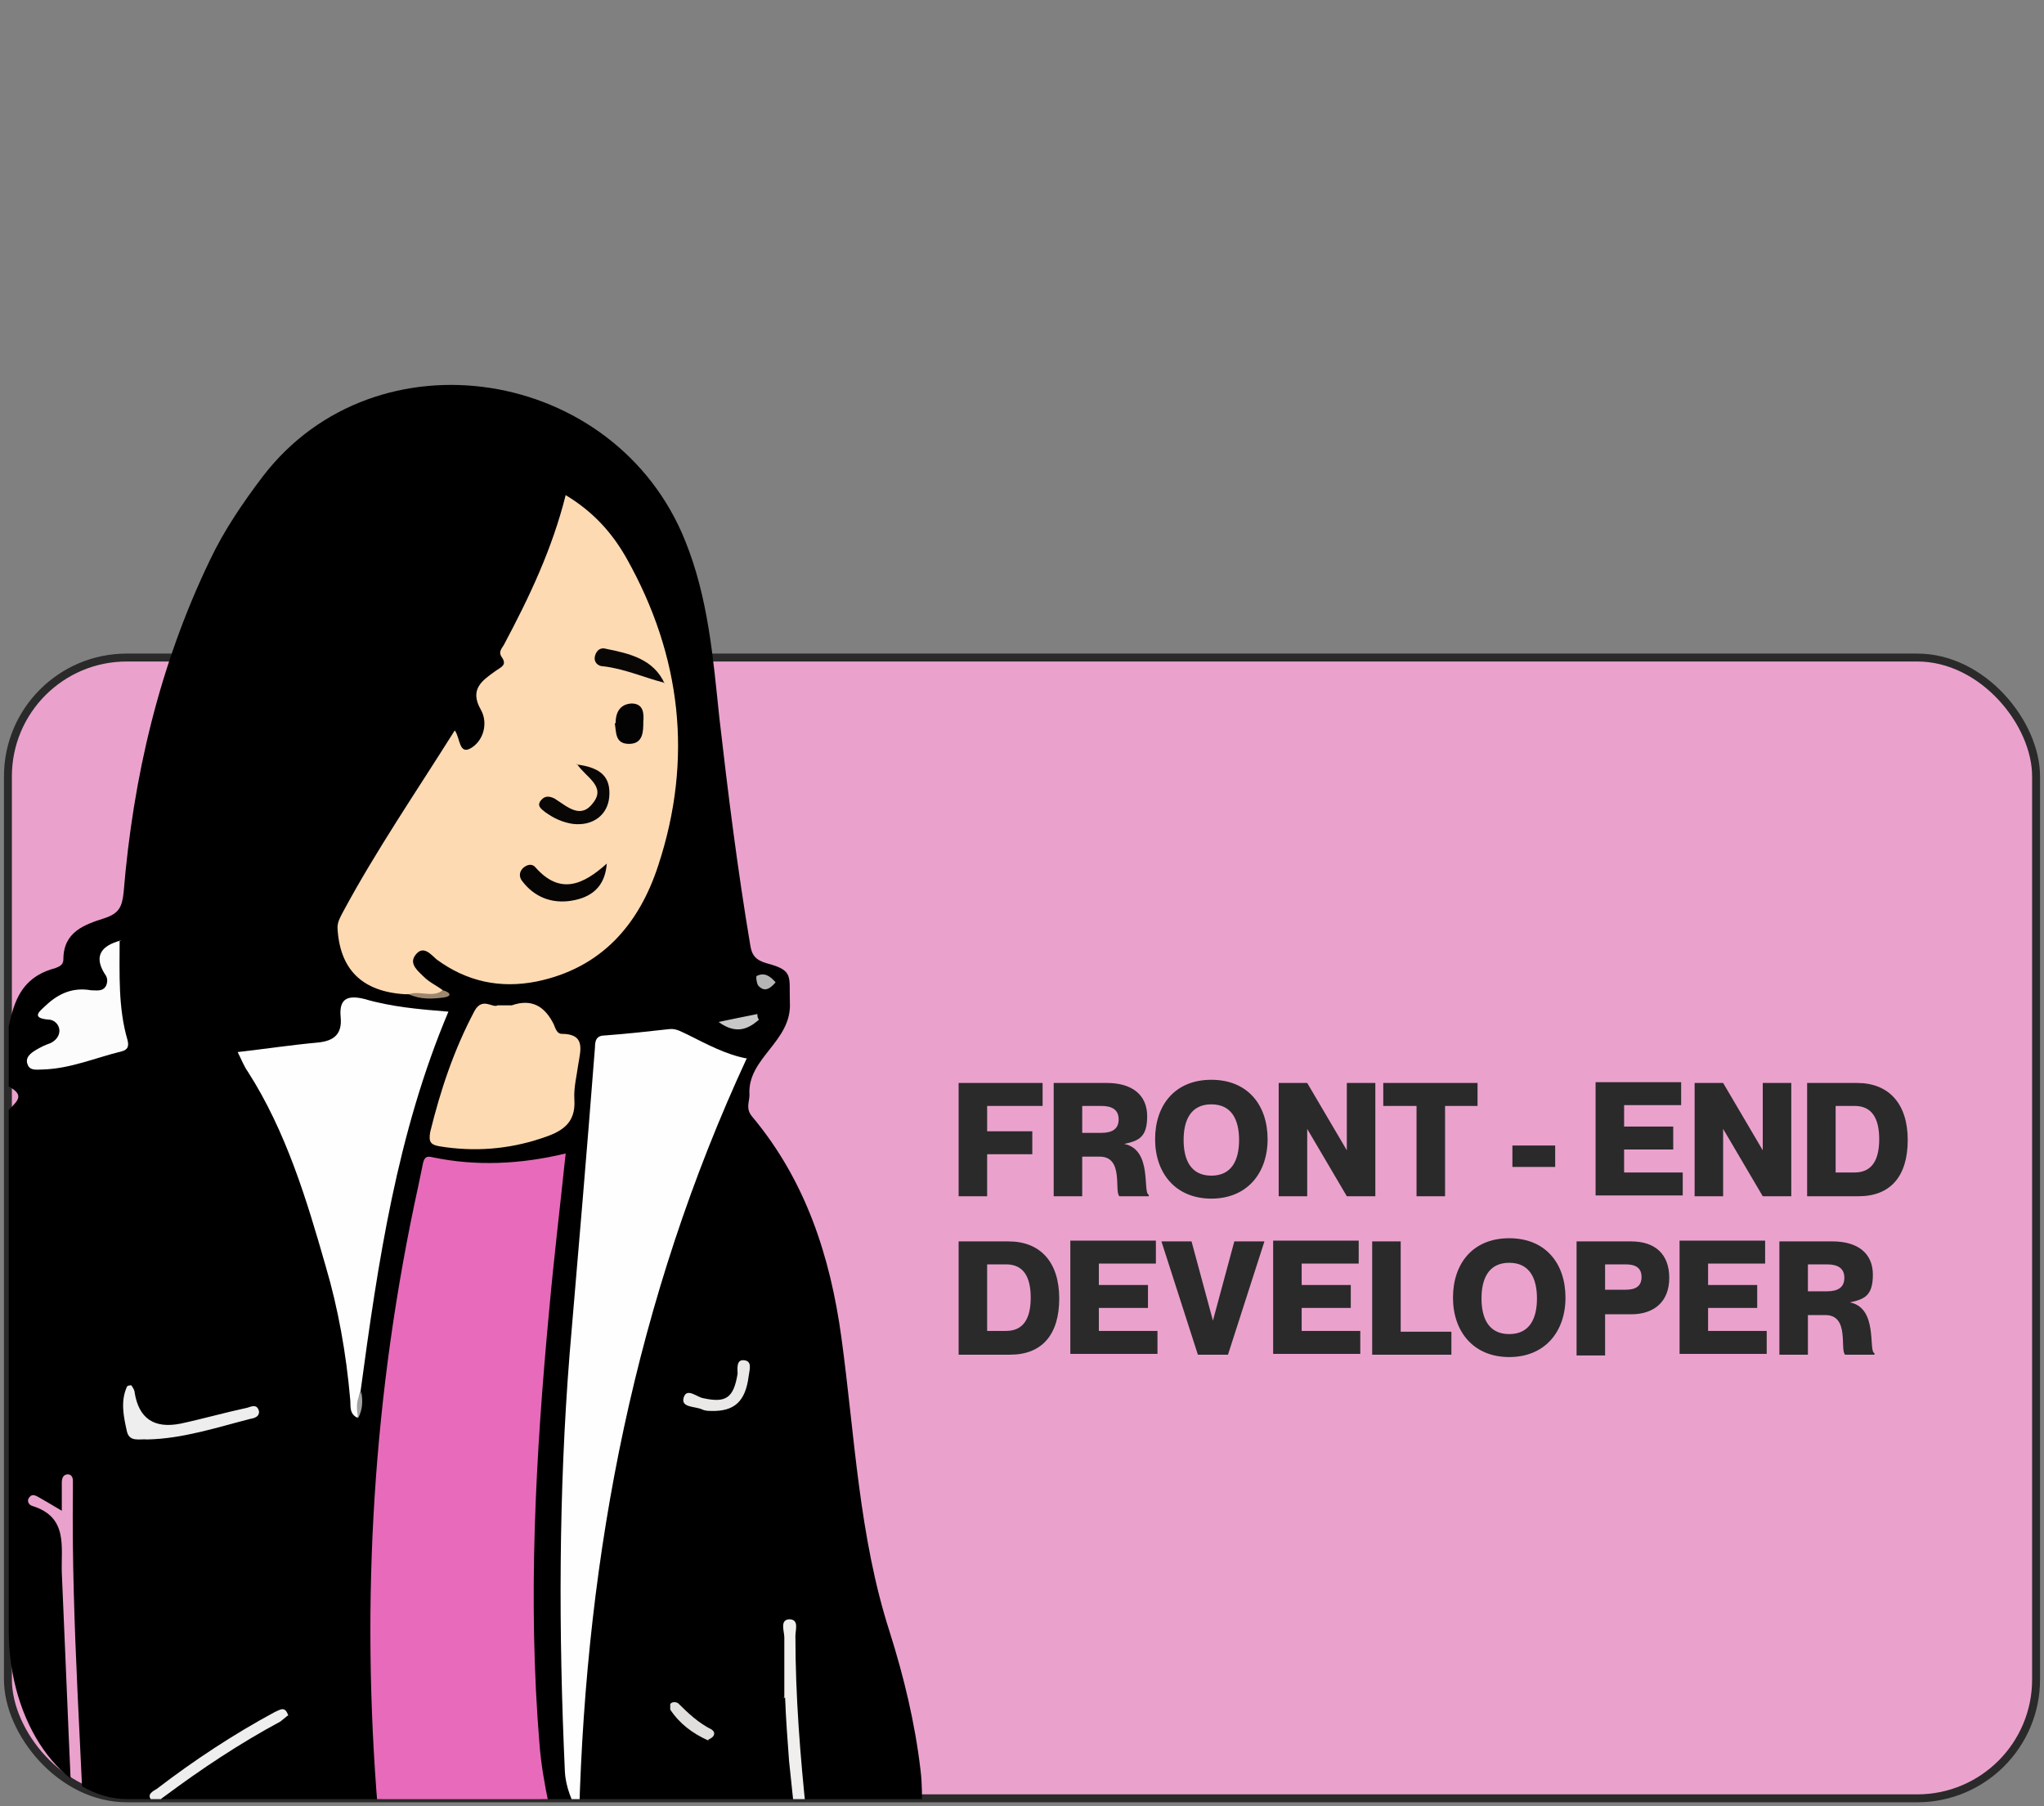 <?xml version="1.0" encoding="UTF-8"?>
<svg id="Layer_1" data-name="Layer 1" xmlns="http://www.w3.org/2000/svg" version="1.1" xmlns:xlink="http://www.w3.org/1999/xlink" viewBox="0 0 258 228">
  <rect x="0" y="0" width="258" height="228" fill="#808080" stroke="none"/>
  <defs>
    <style>
      .cls-1 {
        fill: #090706;
      }

      .cls-1, .cls-2, .cls-3, .cls-4, .cls-5, .cls-6, .cls-7, .cls-8, .cls-9, .cls-10, .cls-11, .cls-12, .cls-13, .cls-14, .cls-15, .cls-16, .cls-17, .cls-18, .cls-19 {
        stroke-width: 0px;
      }

      .cls-2 {
        fill: #000;
      }

      .cls-3 {
        fill: #fcfcfc;
      }

      .cls-4 {
        fill: #c8c8c8;
      }

      .cls-5 {
        fill: #9d876e;
      }

      .cls-6 {
        fill: #fedab3;
      }

      .cls-20 {
        fill: #eaa2cd;
        stroke: #2a2a2a;
      }

      .cls-7 {
        fill: #eae9e8;
      }

      .cls-8 {
        fill: none;
      }

      .cls-9 {
        fill: #f0efee;
      }

      .cls-10 {
        fill: #e1dfde;
      }

      .cls-11 {
        fill: #b5b5b5;
      }

      .cls-21 {
        clip-path: url(#clippath);
      }

      .cls-12 {
        fill: #e76bba;
      }

      .cls-13 {
        fill: #a2a2a2;
      }

      .cls-14 {
        fill: #efeeee;
      }

      .cls-15 {
        fill: #060504;
      }

      .cls-16 {
        fill: #040303;
      }

      .cls-17 {
        fill: #2a2a2a;
      }

      .cls-18 {
        fill: #fefefe;
      }

      .cls-19 {
        fill: #080706;
      }
    </style>
    <clipPath id="clippath">
      <path class="cls-8" d="M1.1,22.2h256v183.6c0,11.8-6.7,21.3-15,21.3H16.1c-8.3,0-15-9.6-15-21.3V22.2Z"/>
    </clipPath>
  </defs>
  <rect class="cls-20" x="1" y="83" width="256" height="144" rx="15" ry="15"/>
  <path class="cls-17" d="M124.6,142.8h5.7v2.9h-5.7v5.3h-3.6v-14.3h10.6v2.9h-7v3.1h0ZM133,151v-14.3h6.7c3.2,0,5.1,1.5,5.1,4.2s-1.1,3.1-2.9,3.5h0c3.6.7,2.3,6.2,3.1,6.4v.2h-3.7c-.7-.6.6-5-2.5-5h-2.2v5h-3.6ZM136.6,139.6v3.4h2.4c1.4,0,2.2-.5,2.2-1.7s-.8-1.7-2.2-1.7h-2.4ZM152.9,151.3c-4.5,0-7.1-3.2-7.1-7.5s2.5-7.5,7.1-7.5,7.1,3.2,7.1,7.5-2.6,7.5-7.1,7.5ZM152.9,148.4c2.6,0,3.5-2,3.5-4.5s-.9-4.5-3.5-4.5-3.5,2-3.5,4.5.9,4.5,3.5,4.5ZM161.4,151v-14.3h3.6l5,8.5h0v-8.5h3.6v14.3h-3.6l-5-8.5h0v8.5h-3.6ZM178.8,151v-11.4h-4.2v-2.9h11.9v2.9h-4.1v11.4h-3.6,0ZM190.9,144.6h5.4v2.7h-5.4v-2.7ZM205,142.2h6.2v2.9h-6.2v2.9h7.4v2.9h-11v-14.3h10.8v2.9h-7.2v2.7ZM213.9,151v-14.3h3.6l5,8.5h0v-8.5h3.6v14.3h-3.6l-5-8.5h0v8.5h-3.6ZM228.1,151v-14.3h6.3c4,0,6.4,2.6,6.4,7.2s-2.2,7.1-6.2,7.1h-6.5ZM231.7,139.6v8.4h2.4c2.2,0,3.1-1.6,3.1-4.2s-.9-4.2-3.1-4.2h-2.4ZM121,171v-14.3h6.3c4,0,6.4,2.6,6.4,7.2s-2.2,7.1-6.2,7.1h-6.5ZM124.6,159.6v8.4h2.4c2.2,0,3.1-1.6,3.1-4.2s-.9-4.2-3.1-4.2h-2.4ZM138.7,162.2h6.2v2.9h-6.2v2.9h7.4v2.9h-11v-14.3h10.8v2.9h-7.2v2.7ZM146.6,156.7h3.8l2.7,10h0l2.7-10h3.8l-4.6,14.3h-3.8l-4.6-14.3h0ZM164.3,162.2h6.2v2.9h-6.2v2.9h7.4v2.9h-11v-14.3h10.8v2.9h-7.2v2.7ZM173.2,156.7h3.6v11.4h6.4v2.9h-10v-14.3h0ZM190.5,171.3c-4.5,0-7.1-3.2-7.1-7.5s2.5-7.5,7.1-7.5,7.1,3.2,7.1,7.5-2.6,7.5-7.1,7.5ZM190.5,168.4c2.6,0,3.5-2,3.5-4.5s-.9-4.5-3.5-4.5-3.5,2-3.5,4.5.9,4.5,3.5,4.5ZM199,171v-14.3h6.9c3,0,4.8,1.6,4.8,4.6s-1.9,4.6-4.8,4.6h-3.3v5.2h-3.6,0ZM202.6,159.6v3.2h2.6c1.2,0,2-.4,2-1.6s-.8-1.6-2-1.6h-2.6ZM215.6,162.2h6.2v2.9h-6.2v2.9h7.4v2.9h-11v-14.3h10.8v2.9h-7.2v2.7ZM224.6,171v-14.3h6.7c3.2,0,5.1,1.5,5.1,4.2s-1.1,3.1-2.9,3.5h0c3.6.7,2.3,6.2,3.1,6.4v.2h-3.7c-.7-.6.6-5-2.5-5h-2.2v5h-3.6ZM228.2,159.6v3.4h2.4c1.4,0,2.2-.5,2.2-1.7s-.8-1.7-2.2-1.7h-2.4Z"/>
  <g class="cls-21">
    <g>
      <path class="cls-2" d="M48.4,239.6c-8.3.4-16.7.7-25,1.1-3.5.2-6.9.2-10.3.5-1.8.2-2.1-.5-2.2-2.1-.5-17-1.9-33.9-1.7-50.9v-.8c0-.5.1-1.2-.6-1.3-.7,0-.8.6-.8,1.1v3.5c-1.2-.7-2-1.2-2.9-1.7-.4-.2-.8-.5-1.2,0-.4.5,0,1,.4,1.1,4.5,1.4,3.6,5.1,3.7,8.4.6,13.6,1.1,27.1,1.8,40.7,0,1.8-.5,2-2.1,2.1-4.6,0-9.3,0-13.9.6-9.5,1.3-13.5-6.8-13.8-13.7-.2-4.3.9-8.5,2.3-12.6,3.6-10.8,5.4-21.7,5.1-33.1-.3-12.1,2.4-23.8,8.4-34.5,1.6-2.9,3.4-5.7,5.7-8.1,1-1,1.7-1.7-.1-2.7-1-.5-1.8-1.7-1.4-2.7,1.9-4.4.7-10.6,7.2-12.3.5-.2,1-.4,1-1.1,0-3.5,2.7-4.4,5.2-5.2,1.8-.6,2.2-1.4,2.4-3.2,1.2-14.6,4.5-28.7,10.9-42,1.8-3.8,4.2-7.3,6.7-10.6,14.3-18.6,44.5-13.8,53.3,8.2,2.9,7.2,3.5,14.7,4.3,22.3,1.1,9.6,2.3,19.2,3.9,28.7.2,1.3.7,1.9,2.1,2.3,3.4.9,2.8,1.6,2.9,4.9.3,5-5.4,7-5.1,11.7,0,.9-.5,1.7.3,2.7,6.8,8.1,9.9,17.7,11.3,27.9,1.7,12.4,2.2,25.1,6.1,37.2,1.8,5.7,3.2,11.5,3.9,17.5.4,3.4,0,6.7,0,10.1,0,2.1-.8,4.1-3.5,4.3-11.9.9-23.9,2.2-35.8,2.5-.5,0-.9,0-1.4-.1-3.3-.5-5-2.6-5.7-5.6-2.1-9.2-3.3-18.4-3.3-27.8,0-19,1.4-37.9,3.6-56.8.4-3,.2-3.2-2.8-2.4-3.4.9-6.8,1.1-10.2.2-2.1-.5-3.2,0-3.6,2.1-2.8,13-4.6,26.2-5.5,39.4-.6,8.2-.5,16.4-.4,24.6.2,7.2,0,14.4,2.3,21.5.6,1.7.4,3.4-1.6,4.3h0v-.2Z"/>
      <path class="cls-12" d="M48.4,239.6c1.7-1.7,1.4-3.7.5-5.5s-1.1-3.7-1.2-5.6c-2.2-26.5-.6-52.8,5.1-78.8.2-1,.4-1.9.6-2.9.2-.8.5-.9,1.3-.7,5.3,1.1,10.9.9,16.7-.5-.7,6.7-1.5,13.3-2.1,20-1.7,18.2-2.7,36.4-1.2,54.6.4,5.1,1.8,10.1,2.8,15.1s2.5,3.8,4.7,4.8c-9.1,0-18.2.4-27.2-.5h0Z"/>
      <path class="cls-6" d="M51.6,125.5h-.5q-8.1-.5-8.5-8.4c0-.8.4-1.4.7-2,4.2-7.8,9.2-15.1,14.1-22.9.7.9.5,3.2,2.1,2.2s2.1-3.2,1.2-4.8c-1.5-2.6.2-3.7,1.7-4.8.8-.6,1.7-.8.9-1.9-.4-.6,0-1,.3-1.5,3.2-6,6.1-12.1,7.8-18.9,3.5,2.1,5.9,4.8,7.7,8,6.9,12.3,8.4,25.3,4,38.7-2.4,7.4-7.1,13-15.4,14.7-4.6.9-8.8,0-12.6-2.8-.7-.6-1.7-1.9-2.7-.5-.8,1.1.4,2,1.1,2.7.7.7,1.6,1.1,2.4,1.7-1.3,1.3-2.8.5-4.3.5h0Z"/>
      <path class="cls-18" d="M94.3,133.5c-14.1,30.4-20.3,62.4-21.2,95.6-.9-1.7-1.7-3.5-1.8-5.5-.8-17.6-.8-35.1.6-52.7,1.1-12.9,2.2-25.8,3.2-38.7,0-.9.2-1.5,1.3-1.5,2.7-.2,5.4-.5,8.1-.8.9-.1,1.6.4,2.3.7,2.4,1.2,4.8,2.5,7.4,3h0Z"/>
      <path class="cls-18" d="M45.2,179c-1.2-.5-.9-1.6-1-2.4-.5-5.7-1.5-11.4-3.1-16.8-2.4-8.4-5-17-9.8-24.5-.5-.7-.8-1.5-1.3-2.5,3.5-.4,6.8-.9,10.1-1.2,2.1-.2,3.1-1.1,2.9-3.2-.2-2.1.6-2.9,3-2.3,3.4,1,6.9,1.3,10.6,1.6-6.5,15.4-8.9,31.7-11.1,48-.5,1.1.2,2.2-.4,3.3h0Z"/>
      <path class="cls-6" d="M62.9,126.9c.8,0,1.3,0,1.7,0,2.6-.9,4.2.2,5.3,2.4.2.5.4,1.2,1,1.2,3,0,2.4,2,2.1,3.8-.2,1.5-.6,3-.5,4.5.2,3.1-1.7,4.1-4.2,4.9-4.2,1.4-8.5,1.7-12.8,1-1.2-.2-1.4-.6-1.2-1.8,1.3-5.3,3-10.4,5.6-15.3,1-1.8,2.3-.3,2.9-.7h0Z"/>
      <path class="cls-3" d="M15.1,118.6c0,4.4-.2,8.6,1,12.7.2.8,0,1.2-.7,1.4-3.3.8-6.5,2.2-10,2.3-.7,0-1.6.2-1.9-.6-.4-.9.4-1.5,1.1-1.9.5-.3,1.1-.6,1.7-.8.7-.3,1.2-.9,1.2-1.6s-.6-1.4-1.4-1.4c-2.4-.2-.9-1.2-.3-1.8,1.6-1.5,3.4-2.3,5.7-1.9.7,0,1.5.2,1.9-.6.2-.5.2-1-.2-1.5-1.3-2.1-.6-3.5,2.1-4.2h-.2Z"/>
      <path class="cls-9" d="M99,214.2v-7.5c0-.8-.6-2.2.6-2.3,1.3,0,.8,1.3.8,2.1,0,7.6.6,15.1,1.4,22.7.2,1.4.4,2.8.5,4.3,0,.5.3,1.2-.4,1.4-.9.2-1-.6-1.1-1.2-.4-3.8-.8-7.6-1.2-11.4-.2-2.7-.4-5.3-.5-8h-.2,0Z"/>
      <path class="cls-14" d="M18.6,181.7c-1-.1-2.3.4-2.6-1.1-.4-1.8-.8-3.7,0-5.5,0-.2.6-.3.6-.2.2.3.4.6.4.9q.8,4.9,5.8,3.9c2.8-.6,5.6-1.4,8.4-2,.6-.2,1.3-.5,1.5.5,0,.6-.5.8-1.1.9-4.3,1.1-8.5,2.5-13,2.6h0Z"/>
      <path class="cls-14" d="M36.4,216.5c-.3.2-.6.5-1,.8-5.2,2.8-10,6-14.7,9.5-.5.3-1,1.1-1.6.4-.6-.7.2-1.1.7-1.4,4.7-3.6,9.7-6.9,14.9-9.7.7-.3,1.3-.8,1.7.5h0Z"/>
      <path class="cls-7" d="M89.7,178.1c-.2,0-.7,0-1.1-.2-.9-.4-2.7-.2-2.3-1.5.4-1.3,1.7,0,2.5.1,2.8.6,3.8,0,4.3-3.1,0-.6-.2-1.8.8-1.7,1.1.1.7,1.2.6,2-.4,3.2-1.8,4.5-4.8,4.4h0Z"/>
      <path class="cls-10" d="M89.4,219.7c-2-.9-3.6-2.1-4.8-3.9,0-.2,0-.5,0-.7.2-.3.7-.3,1-.1,1.3,1.3,2.6,2.5,4.2,3.3.3.2.5.5.2.9-.2.2-.4.3-.6.4h0Z"/>
      <path class="cls-4" d="M95.7,128.8c-1.3,1.1-2.8,1.8-5,.2,1.9-.4,3.4-.7,4.9-1,0,.2,0,.5.2.7h0Z"/>
      <path class="cls-11" d="M97.9,124c-.7.8-1.4,1.3-2.2.4-.2-.3-.3-1.1-.2-1.2,1-.5,1.7,0,2.4.8h0Z"/>
      <path class="cls-5" d="M51.6,125.5c1.4-.5,3,.5,4.3-.5.8.2,1.3.7.2.9-1.5.2-3,.3-4.5-.4h0Z"/>
      <path class="cls-13" d="M45.2,179c-.2-1.1-.3-2.3.4-3.3.2,1.1.2,2.2-.4,3.3Z"/>
      <path class="cls-15" d="M76.6,108.9c-.2,3.1-2,4.4-4.5,4.8s-4.7-.5-6.2-2.5c-.4-.5-.4-1.2.2-1.7.5-.4,1.1-.5,1.5,0,3.1,3.5,6,2.2,9-.5h0Z"/>
      <path class="cls-19" d="M72.8,96.5c3.2.4,4.3,1.7,4.1,4.1-.2,2.3-2.1,3.7-4.6,3.4-1.3-.2-2.4-.7-3.5-1.5-.5-.4-1.1-.8-.5-1.5.5-.6,1.1-.5,1.7-.2,1.6,1,3.3,2.7,4.9.5,1.6-2.1-1-3.2-2.1-4.9h0Z"/>
      <path class="cls-1" d="M83.9,86.2c-2.7-.7-5.1-1.8-7.8-2.1-.6,0-1.2-.5-1-1.3s.8-1.1,1.4-.9c3,.6,6,1.3,7.4,4.4h0Z"/>
      <path class="cls-16" d="M77.7,91.3c0-1.3.5-2.4,2-2.5,1.5,0,1.6,1.2,1.5,2.3,0,1.2,0,2.8-1.8,2.8s-1.6-1.5-1.8-2.6h.1Z"/>
    </g>
  </g>
</svg>